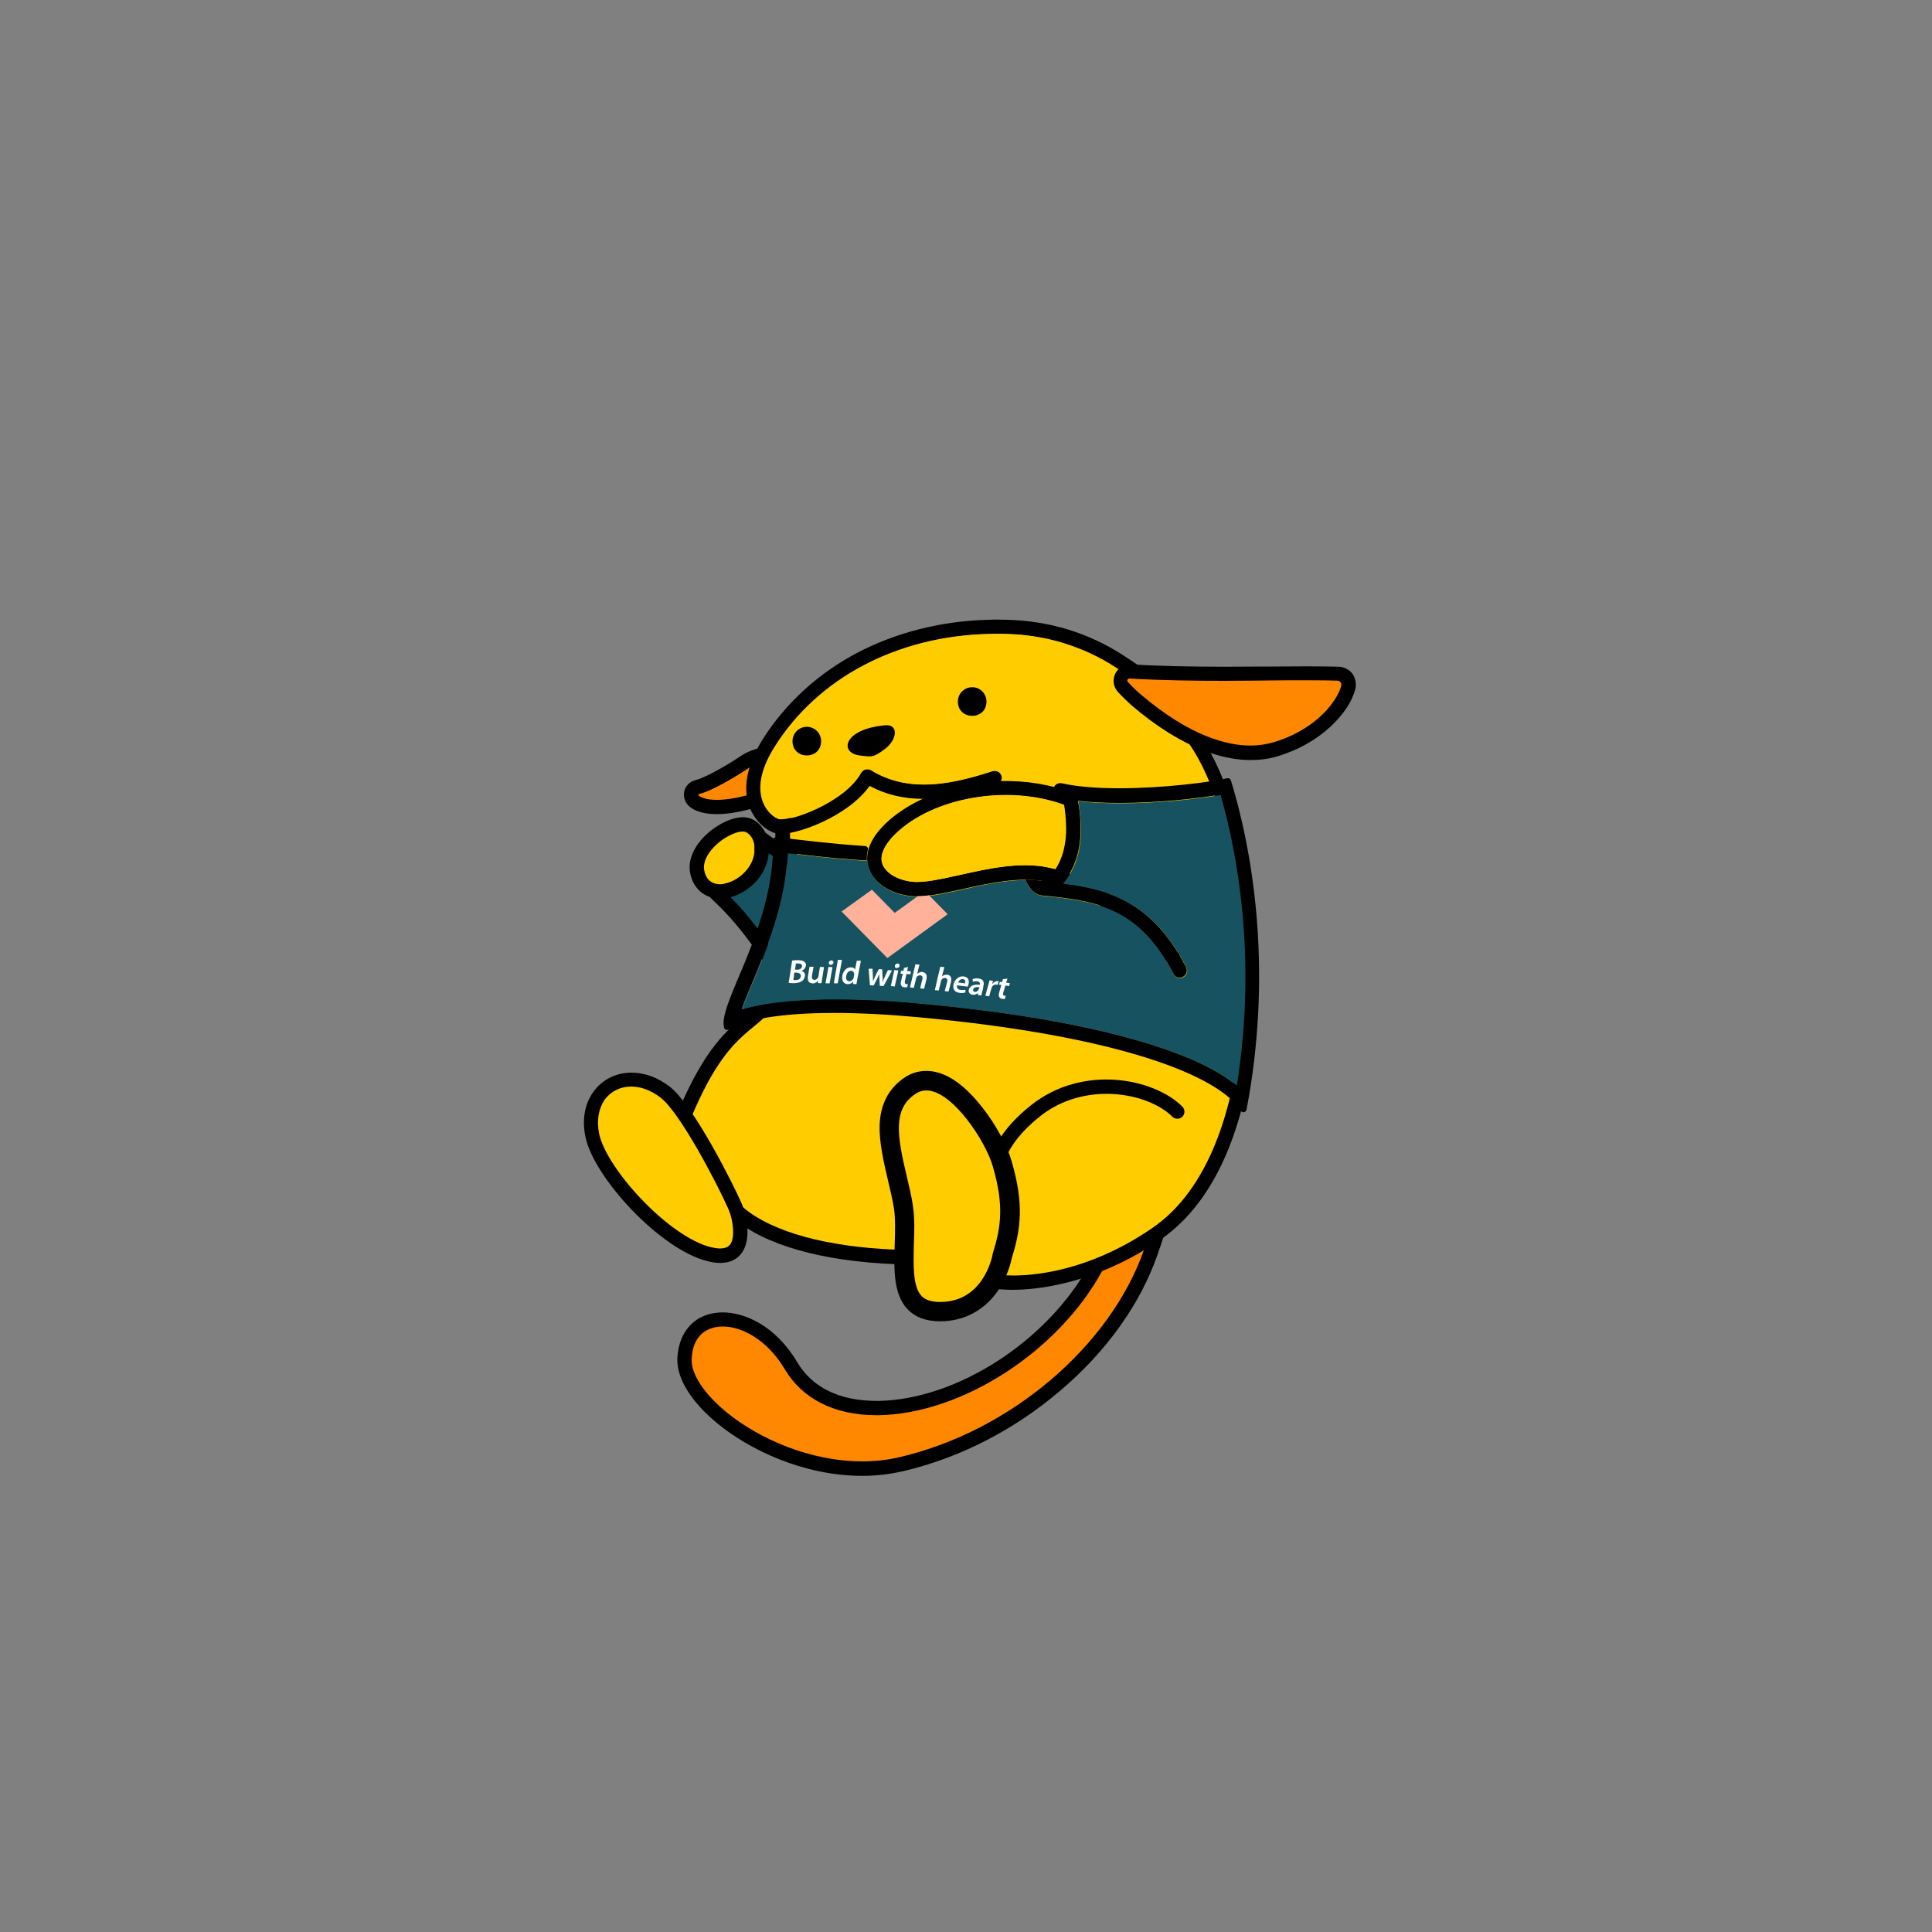 <?xml version="1.0" encoding="utf-8"?>
<!-- Generator: Adobe Illustrator 25.2.0, SVG Export Plug-In . SVG Version: 6.00 Build 0)  -->
<svg version="1.1" id="Layer_1" xmlns="http://www.w3.org/2000/svg" xmlns:xlink="http://www.w3.org/1999/xlink" x="0px" y="0px"
	 viewBox="0 0 1000 1000" style="enable-background:new 0 0 1000 1000;" xml:space="preserve">
<rect x="0" y="0" width="1000" height="1000" fill="#808080" stroke="none"/>
<style type="text/css">
	.st0{fill:#FFCC00;}
	.st1{fill:#FF8800;}
	.st2{fill:#165260;}
	.st3{fill:#FFB199;}
	.st4{fill:#FFFFFF;}
</style>
<g id="RightArm_1_">
	<path id="RightArm--bg" d="M436.6,504c-4.5,5.1-10.5,7.9-17,7.9c-9.1,0-18.5-5.5-24.4-14.4c-7.8-11.6-15.5-21.2-22.3-27.9l-4.8-4.7
		c-2-2-1.1-5.3,1.6-6.1l6.5-1.7c3.2-0.9,6.4-2.7,9.1-5.5c3-3,4.8-6.7,5.2-10.4V430c0-1.3,1.5-2.1,2.5-1.3l9.3,6.9
		c0.7,0.5,1.7,1.1,2.9,1.7c10.2,4.9,31.7,27.4,35.7,46.7C443,494.1,439.7,500.5,436.6,504z"/>
	<path id="RightArm" class="st0" d="M402.1,444.1c-1.5-0.7-2.9-1.5-4.2-2.4l0,0c-0.5,5.5-3,11-7.3,15.3c-3.7,3.7-8.1,6.2-12.5,7.4
		c8.7,8.6,17,19.8,23.2,29.1c4.5,6.7,11.6,11.1,18.3,11.1c4.1,0,8.1-1.6,11.4-5.4C444,484.4,413.7,449.6,402.1,444.1z"/>
</g>
<g id="Tail--group">
	<path id="Tail--bg" d="M599.1,649.5c-9,25.7-26.4,50-50.3,70.3c-23.8,20.3-51.8,34.7-81,41.6c-6.9,1.6-14.1,2.5-21.5,2.5
		c-30.8,0-58.9-13.9-74.8-27c-13.6-11.1-21.2-23.3-20.9-33.5c0.4-12,6.7-20.7,16.8-23.3c2.1-0.5,4.3-0.8,6.7-0.8
		c11.2,0,27.2,6.7,38.5,25.7c7.8,13.2,22,20.1,41.1,20.1c0.4,0,0.8,0,1.2,0c40.7-0.8,87.6-31.2,109.1-70.8
		c7.7-14.1,13.2-29.6,17.1-40.8c1.9-5.4,3.6-10.1,5.1-13.5c1.3-3.1,4.1-9.4,10.4-9.4c4.1,0,7.6,1.8,9.9,5
		C612,603.2,609.8,618.9,599.1,649.5z"/>
	<path id="Tail_2_" class="st1" d="M570.5,657.8c-22.7,41.7-72.5,73.9-115.5,74.7c-0.5,0-0.9,0-1.4,0c-21.6,0-38.3-8.4-47.4-23.8
		c-9-15.1-22-22.1-32.1-22.1c-1.7,0-3.3,0.2-4.8,0.6c-7,1.8-11,7.6-11.3,16.4c-0.3,7.7,6.6,18,18.2,27.5
		c16.8,13.7,43.2,25.3,70.1,25.3c6.6,0,13.3-0.7,19.8-2.3c57.2-13.5,108.5-57.4,126-107.1c5.4-15.3,16.7-49.2,4.5-49.2
		C592.1,597.9,585.8,629.6,570.5,657.8z"/>
</g>
<g id="Body--group">
	<path id="Body--bg" d="M649.7,531.9c-2,24-6.7,45.1-13.9,62.9c-8.5,20.9-20.3,36.6-35.1,46.8c-34,23.4-64.8,26-76.4,26
		c-1.3,0-2.5,0-3.8-0.1c-18.4-0.8-26-4.4-32.7-7.5c-5.9-2.8-11-5.2-24.9-5.7c-37.5-1.5-67-9.9-83.1-23.6c-0.2-0.1-0.5-0.4-0.9-0.7
		c-4.8-3.5-19.3-14.3-25-24.7c-5.3-9.7-6.2-22.3-2.3-31.4c13.4-31.2,24.5-40.5,33.5-48c3.6-3,6.4-5.3,8.8-8.7
		c2.2-3.1,3.8-7.1,4.9-12.2c0-0.1,0-0.2,0.1-0.3c3.9-15,3.4-34.9,2.8-56c-0.2-5.7-0.3-11.7-0.4-17.5v-0.1c0-18.6,9.6-40.7,25.7-59.2
		c18.1-20.8,41.6-33.6,66.1-36.2c20.2-2.1,34.3-3.1,45.9-3.1c43.7,0,58.6,14.8,82.2,48.4c7.5,10.6,12.1,22.5,16,33.7
		C648.3,445.1,653.1,491.2,649.7,531.9z"/>
	<path id="Body_1_" class="st0" d="M358.5,576.7c-3,7-2.2,17.4,2,25c5.6,10.3,23,22.2,24.1,23.2c15.1,12.9,43.7,20.5,78.7,21.9
		c31.2,1.3,24.3,11.8,57.6,13.3c1.1,0,2.2,0.1,3.5,0.1c16.7,0,43.7-5,72.2-24.7c58-39.9,52.9-165.3,34-218.6
		c-3.9-11.1-8.3-22.2-15.1-31.9c-23.5-33.5-36.6-45.2-76.2-45.2c-12.2,0-26.9,1.1-45.1,3.1c-49.9,5.3-85.3,55.3-85.3,88.1
		c0.3,27.4,2.5,55.1-2.7,75.5c-1.4,6.5-3.4,11.2-6,14.9C390.4,534.9,376.8,533.8,358.5,576.7z"/>
</g>
<g id="RightHand--group">
	<path id="RightHand--bg" d="M390.6,457c-5.2,5.1-11.7,8.1-17.8,8.1c-8.1,0-14-5.1-15.6-13.3c-1-5.4,0.9-11.3,5.4-16.7
		c5.8-6.9,14.9-12,21.7-12.1h0.2c1.3,0,2.6,0.2,3.8,0.6h0.2l0.1,0.1c4.5,1.8,7.9,6.2,9.1,11.8C399.1,443,396.5,451,390.6,457z"/>
	<path id="RightHand" class="st0" d="M385.4,451.7c4.2-4.2,6-9.6,5-14.7c-0.6-3.1-2.3-5.5-4.6-6.4c-0.4-0.1-0.9-0.2-1.3-0.2h-0.1
		c-4,0-11.3,3.6-16.1,9.4c-1.8,2.1-4.6,6.3-3.8,10.6c1.1,6,5.1,7.3,8.3,7.3C376.9,457.7,381.6,455.5,385.4,451.7z"/>
</g>
<g id="RightFootGroup">
	<path id="RightFoot--bg" d="M384.3,648c-2.4,3.7-6.4,5.7-11.5,5.7c-1.9,0-4-0.3-6.2-0.8c-25-6-59.3-43.6-63.6-64.5
		c-1.9-9.4-0.2-18,5-24.4c4.6-5.7,11.4-8.8,18.9-8.8c6.8,0,13.6,2.5,19.8,7.3c12.2,9.4,32.9,50.5,37.3,60.7
		C386.5,629,388.9,640.9,384.3,648z"/>
	<path id="RightFoot_1_" class="st0" d="M310.1,586.8c3.8,18.2,36.2,53.6,58.1,58.8c1.7,0.4,3.2,0.6,4.5,0.6c3.4,0,4.7-1.3,5.4-2.3
		c2.3-3.5,1.5-12.1-1-17.9c-6.1-13.9-25.3-50.3-35.1-57.8c-4.9-3.8-10.2-5.8-15.3-5.8c-5.3,0-10,2.2-13.2,6.1
		C309.9,573.2,308.7,579.7,310.1,586.8z"/>
</g>
<g id="RightEar--group">
	<path id="RightEar--bg" d="M413.3,399.4c-0.4,4.4-3.8,8.4-11.1,12.9c-4.7,3-10.2,5.5-13.9,6.5c-6.5,1.7-12.3,2.6-17.3,2.6
		c-6.7,0-10.6-1.6-12.7-2.9c-4.8-3-4.4-7.2-4.2-8.5c0.5-3.1,2.9-5.5,5.9-6.2c3.5-0.8,13.5-5.8,23.6-12.6c4.2-2.9,10.7-4.8,16.1-4.8
		c5.8,0,9.1,2.2,10.8,4.1C412.6,392.9,413.6,396,413.3,399.4z"/>
	<path id="RightEar" class="st1" d="M361.4,411.3c0,0.3,0.4,0.7,0.9,0.9c1.1,0.7,3.6,1.8,8.8,1.8c4.3,0,9.5-0.8,15.4-2.3
		c5.2-1.4,19.1-8.8,19.5-13c0.1-1.3-0.2-2.4-0.9-3.2c-1-1.1-2.8-1.7-5.3-1.7c-3.9,0-8.9,1.5-11.9,3.5c-8.5,5.7-20.5,12.5-26.1,13.7
		C361.5,411.1,361.4,411.2,361.4,411.3z"/>
</g>
<g id="Head--group">
	<path id="Head--bg" d="M516.4,328.1c1.6,0,3.2,0,4.8,0.1c20.6,0.6,39.5,6.5,55.9,17c11.2,7.2,17.5,11.4,25.9,25.2
		c1.5,2.5,9,0.8,7.9-1.1c-10.1-17.6-17.5-22.3-29.8-30.3c-17.7-11.4-37.8-17.6-59.7-18.2c-1.6,0-3.3-0.1-5-0.1l0,0
		c-1.6,0-3.3,0-4.9,0.1c-24.3,0.6-47.8,6.6-67.8,17.1c-20.2,10.6-37.1,26.1-48.9,44.7c-7.7,12.3-10.3,23.9-7.4,33.5
		c2.4,7.8,7.9,12.7,12.3,14.6c1.4,0.6,2.9,0.9,4.7,0.9c9.3,0,34.7-9.3,45.7-24.8c8.4,4.5,17.6,6.7,28.1,6.7c12.6,0,25-3.2,36.4-6.9
		c3-1,3.8-2.2,3.9-4.1c0-1.3-1.2-3.6-3.8-3.5c-0.3,0-0.7,0.1-1,0.2c-11.2,3.6-23.3,6.9-35.4,6.9c-9.3,0-18.6-2-27.4-7.4
		c-0.6-0.4-1.3-0.5-1.9-0.5c-1.3,0-2.5,0.6-3.2,1.8l-0.1,0.1c-7.9,14.3-33.3,24.1-41.2,24.1c-0.7,0-1.3-0.1-1.7-0.3
		c-2.8-1.2-6.6-4.6-8.2-10c-2.3-7.5,0-17,6.6-27.4c22.5-35.7,63.4-57.1,110.6-58.3l0,0C513.2,328.1,514.8,328.1,516.4,328.1"/>
	<path id="Head" class="st0" d="M516.6,399.4c-1-0.4-2-0.7-3-0.3c-19.7,6.3-42.5,12-62.8-0.5c-1.7-1.1-4-0.5-5.1,1.2l-0.1,0.1
		c-8.6,15.7-38.3,26-43,23.9c-2.8-1.2-6.6-4.6-8.2-10c-2.3-7.5,0-17,6.6-27.4c22.5-35.7,63.4-57.1,110.6-58.3l0,0
		c3.1-0.1,6.3-0.1,9.5,0c20.6,0.6,39.5,6.5,55.9,17c13.2,8.5,19.7,12.7,30.6,33.6C613.2,389.2,523.2,402.2,516.6,399.4z"/>
</g>
<g id="LeftArm--group">
	<path id="LeftArm--bg" d="M478,413.3c-6.4,2.9-12.4,6.6-17.6,11.1c-12.1,10.6-12.6,19.4-10.8,24.8c2.5,7.7,11.1,13.4,21.9,14.6
		c7.1,0.7,16.2-1.3,26.7-3.6c13.9-3.1,29.7-6.6,42.9-3.9c19.6,4.1,33.3,15,53.1,32.7l10.3,9.2c1.5,1.3,3.9,1.2,5.2-0.4
		c1.3-1.5,1.2-3.9-0.4-5.2l0,0l-2.9-2.6c-24-21.7-39.9-36-63.8-41c-14.8-3.1-31.3,0.6-46,3.9c-9.5,2.1-18.5,4.1-24.3,3.5
		c-7.8-0.8-14.1-4.6-15.7-9.5c-1.5-4.7,1.6-10.7,8.7-17c20.7-18.2,59.1-23.7,87.5-12.5c4.7,1.9,7.4-5.1,2.7-6.9
		c-11.4-4.4-24.6-6.6-37.7-6.2C507.7,404.7,487.3,409.1,478,413.3z"/>
	<path id="LeftArm" class="st0" d="M615.4,451c11.7,12.2,17,60.3-6,41.6l0,0l-2.9-2.6c-24-21.7-39.9-36-63.8-41
		c-14.8-3.1-31.3,0.6-46,3.9c-9.5,2.1-18.5,4.1-24.3,3.5c-7.8-0.8-14.1-4.6-15.7-9.5c-1.5-4.7,1.6-10.7,8.7-17
		c20.7-18.2,59.3-24,87.5-12.5C557.5,419.4,599,433.9,615.4,451z"/>
</g>
<g id="Coat--group">
	<g id="RightSleeve--group">
		<path id="RightSleeve--bg" d="M436.6,504c-4.5,5.1-10.5,7.9-17,7.9c-9.1,0-18.5-5.5-24.4-14.4c-7.8-11.6-15.5-21.2-22.3-27.9
			l-4.8-4.7c-2-2-1.1-5.3,1.6-6.1l6.5-1.7c3.2-0.9,6.4-2.7,9.1-5.5c3-3,4.8-6.7,5.2-10.4V430c0-1.3,1.5-2.1,2.5-1.3l9.3,6.9
			c0.7,0.5,1.7,1.1,2.9,1.7c10.2,4.9,31.7,27.4,35.7,46.7C443,494.1,439.7,500.5,436.6,504z"/>
		<path id="RightSleeve" class="st2" d="M402.1,444.1c-1.5-0.7-2.9-1.5-4.2-2.4l0,0c-0.5,5.5-3,11-7.3,15.3
			c-3.7,3.7-8.1,6.2-12.5,7.4c8.7,8.6,17,19.8,23.2,29.1c4.5,6.7,11.6,11.1,18.3,11.1c4.1,0,8.1-1.6,11.4-5.4
			C444,484.4,413.7,449.6,402.1,444.1z"/>
	</g>
	<g id="Schirt--group">
		<path id="Shirt--bg" d="M548,408c0.9,1.5,1.6,3.5,2.2,6c0.2,0.8,0.4,1.7,0.6,2.7c0.5,3,0.9,6.6,1,10.9c0.3,9.7-2.1,17.2-5.5,22.3
			c-1.7,2.6-3.7,4.6-5.8,5.9c-0.2,0.2-0.5,0.2-0.8,0.2c-0.1,0-0.2,0-0.3,0c-2.8-0.5-5.8-0.7-8.7-0.7c0,0,2.4,6.5,7.5,8
			c0.2,0.1,0.4,0.1,0.6,0.1c0.2,0.1,0.4,0.1,0.6,0.1c26.6,2.7,49.6,5.1,67.9,40.5c0.7,1.3,2,2,3.3,2c0.6,0,1.2-0.1,1.7-0.4
			c1.8-0.9,2.5-3.2,1.6-5c-17.6-34.2-40.7-40.5-63.9-43.4c0.9-1,1.7-2.1,2.5-3.2c3.3-4.9,7.2-13.6,6.8-26.6c-0.1-4.5-0.5-8.5-1.2-12
			c-0.1-0.3-0.1-0.6-0.2-0.9c6.3,0.7,13.5,1.1,21.5,1.1c19.8,0,40.6-2.3,52.2-4.3c8.5,29.7,18.9,83.9,8.4,150.4
			c-9.4-7.7-24.1-14.8-44.1-21.1c-30.5-9.6-70.8-16.8-119.9-21.3c-16-1.5-30.8-2.2-44-2.2c-15.2,0-34.3,1-48.1,5.2
			c1.5-4.3,3.7-9.5,5.5-13.8c7.4-17.6,17.3-41.2,18.2-67c1,0.1,2,0.2,3,0.3c9.3,1.1,19.6,2.3,30.7,3.1l7.4,0.5
			c-0.1-1.7,0-3.5,0.5-5.5c0.3-1-0.4-1.9-1.4-2c-17.4-1.1-33.6-3.2-45.9-4.6c-0.1,0-0.1,0-0.2,0c-0.9,0-1.6,0.7-1.6,1.6
			c1.3,44.5-28.9,84.7-25.3,97.1c0.2,0.7,0.8,1.1,1.5,1.1c0.3,0,0.6-0.1,0.9-0.2c8.2-5.1,26.3-8.6,54.7-8.6
			c12.5,0,26.9,0.7,43.3,2.2c104,9.6,155.8,30.3,167,48.4c0.3,0.5,0.8,0.8,1.4,0.8c0.7,0,1.4-0.5,1.6-1.3c13-68,4.6-129.1-8.1-170.5
			c-0.2-0.7-0.8-1.1-1.5-1.1c-0.1,0-0.2,0-0.4,0c-9,2.1-33.1,5.2-55.9,5.2c-10.8,0-21.4-0.7-29.8-2.6c-1.7-0.4-3.4,0.8-3.8,1.7
			C545.5,408.3,548,408,548,408z"/>
		<g id="Shirt">
			<path class="st2" d="M448.9,445.6l-7.4-0.5c-11.1-0.8-21.4-2-30.7-3.1c-1-0.1-2-0.2-3-0.3c-0.9,25.8-10.8,49.4-18.2,67
				c-1.8,4.3-4,9.5-5.5,13.8c13.8-4.2,32.9-5.2,48.1-5.2c13.2,0,28,0.7,44,2.2c49.1,4.5,89.4,11.7,119.9,21.3
				c20,6.3,34.7,13.4,44.1,21.1c10.5-66.5,0.1-120.7-8.4-150.4c-11.6,2-32.4,4.3-52.2,4.3c-8,0-15.2-0.4-21.5-1.1
				c0.1,0.3,0.1,0.6,0.2,0.9c0.6,3.5,1,7.5,1.2,12c0.4,13-3.5,21.7-6.8,26.6c-0.8,1.2-1.6,2.2-2.5,3.2c23.2,2.9,46.3,9.2,63.9,43.4
				c0.9,1.8,0.2,4-1.6,5c-0.5,0.3-1.1,0.4-1.7,0.4c-1.3,0-2.6-0.7-3.3-2c-18.3-35.4-41.3-37.8-67.9-40.5c-0.2,0-0.4-0.1-0.6-0.1
				c-0.2,0-0.4,0-0.6-0.1c-5.1-1.5-7.5-7.8-7.5-8c-10.6,0-22.1,2.5-32.5,4.9c-10.5,2.3-19.6,4.3-26.7,3.6
				c-10.8-1.2-19.4-6.9-21.9-14.6c-0.4-1.1-0.6-2.4-0.7-3.9C448.9,445.4,448.9,445.5,448.9,445.6z"/>
		</g>
	</g>
</g>
<g id="BuildWithHeart--group">
	<path id="Heart" class="st3" d="M475,463.9l-11.9,8.6l-11.8-12l-15.7,11.3l23.7,24.1l31.2-22.7l-9.6-9.8
		C478.9,463.7,476.9,463.9,475,463.9z"/>
	<g id="BuildWithHeart">
		<path class="st4" d="M410,497.2c0.7-0.1,2-0.3,3.1-0.2c1.6,0,2.5,0.2,3.2,0.8c0.7,0.4,1,1.2,0.8,2.2c-0.2,1-1,2.1-2.3,2.5l0,0
			c1.2,0.4,2.2,1.3,1.8,2.9c-0.2,1-0.8,1.9-1.5,2.4c-1,0.7-2.3,1.1-4.4,1.1c-1.2,0-2-0.1-2.5-0.2C409,504.1,409.3,501.8,410,497.2z
			 M411.5,501.9c0.4,0,0.7,0,1.1,0c1.5,0,2.4-0.7,2.5-1.6c0.2-1.1-0.6-1.6-1.9-1.6c-0.6,0-1,0-1.2,0
			C411.7,499.9,411.7,500.6,411.5,501.9z M410.6,507.2c0.3,0.1,0.6,0.1,1.1,0.1c1.4,0,2.6-0.5,2.8-1.9c0.2-1.3-0.9-1.9-2.3-2
			c-0.4,0-0.7,0-1.1,0C411,504.9,410.9,505.7,410.6,507.2z"/>
		<path class="st4" d="M425.6,506.3c-0.2,1-0.3,1.8-0.4,2.6c-0.7,0-1.1,0-1.9-0.1c0-0.5,0.1-0.7,0.1-1.2l0,0
			c-0.5,0.6-1.5,1.5-2.9,1.4c-1.5-0.1-2.7-0.9-2.3-3.7c0.3-2,0.5-2.9,0.8-4.9c0.8,0,1.2,0,2.1,0c-0.3,1.8-0.5,2.7-0.8,4.5
			c-0.3,1.4,0.1,2.2,1.2,2.3c0.8,0,1.4-0.5,1.8-1.1c0.2-0.2,0.2-0.4,0.3-0.6c0.3-2,0.5-3,0.8-5c0.8,0,1.2,0,2.1,0.1
			C426.1,502.9,426,504,425.6,506.3z"/>
		<path class="st4" d="M431.4,498.3c-0.1,0.6-0.7,1.1-1.4,1.1s-1.1-0.5-1-1.2c0.1-0.6,0.7-1.1,1.4-1.1
			C431.1,497.1,431.4,497.7,431.4,498.3z M427.3,508.9c0.6-3.4,0.9-5,1.5-8.4c0.8,0,1.2,0,2.1,0.1c-0.6,3.3-0.9,5-1.5,8.4
			C428.5,509,428.1,509,427.3,508.9z"/>
		<path class="st4" d="M433.7,496.8c0.8,0,1.2,0,2.1,0.1c-0.9,4.9-1.3,7.3-2.2,12.1c-0.8,0-1.2,0-2-0.1
			C432.4,504.1,432.8,501.7,433.7,496.8z"/>
		<path class="st4" d="M445.6,497.3c-0.8,3.9-1.1,5.9-1.9,9.8c-0.1,0.8-0.3,1.7-0.4,2.3c-0.7,0-1.1-0.1-1.8-0.1
			c0.1-0.5,0.1-0.8,0.2-1.3l0,0c-0.7,0.9-1.8,1.4-3,1.4c-1.9-0.1-3.2-1.8-2.7-4.4c0.5-2.8,2.5-4.4,4.5-4.3c1.2,0,1.9,0.5,2.1,1.2
			l0,0c0.3-1.9,0.5-2.8,0.9-4.7C444.3,497.3,444.7,497.3,445.6,497.3z M442.1,504.5c0.1-0.2,0-0.4,0-0.5c-0.1-0.8-0.6-1.5-1.5-1.5
			c-1.4-0.1-2.3,1.1-2.6,2.7c-0.3,1.5,0.2,2.6,1.6,2.7c0.9,0,1.7-0.5,2.1-1.4c0.1-0.2,0.1-0.4,0.2-0.6
			C441.9,505.3,442,505.1,442.1,504.5z"/>
		<path class="st4" d="M451.6,501.4c0.1,1.5,0.1,2.3,0.2,3.8c0,0.9,0,1.8,0,2.7l0,0c0.4-0.9,0.9-1.8,1.2-2.6
			c0.7-1.5,1.1-2.2,1.9-3.7c0.7,0.1,1,0.1,1.7,0.1c0.1,1.5,0.1,2.3,0.2,3.8c0.1,1,0.1,1.9,0,2.9l0,0c0.3-0.9,0.7-1.8,1.1-2.7
			c0.7-1.5,1-2.2,1.7-3.6c0.8,0.1,1.2,0.1,2.1,0.2c-1.8,3.3-2.6,4.9-4.4,8.1c-0.8-0.1-1.2-0.1-1.9-0.1c-0.1-1.4-0.1-2.1-0.2-3.5
			c0-0.9-0.1-1.6-0.1-2.6l0,0c-0.4,1-0.8,1.8-1.2,2.6c-0.7,1.3-1,2-1.7,3.3c-0.8-0.1-1.2-0.1-1.9-0.1c-0.3-3.4-0.4-5.1-0.7-8.5
			C450.3,501.4,450.7,501.4,451.6,501.4z"/>
		<path class="st4" d="M465.6,500c-0.1,0.6-0.8,1.1-1.5,1.1c-0.7,0-1-0.5-0.9-1.3c0.1-0.6,0.8-1.1,1.5-1.1
			C465.4,498.8,465.7,499.3,465.6,500z M461.1,510.4c0.7-3.3,1.1-5,1.8-8.3c0.8,0.1,1.2,0.1,2.1,0.2c-0.8,3.3-1.1,5-1.9,8.3
			C462.3,510.5,461.9,510.5,461.1,510.4z"/>
		<path class="st4" d="M470,500.5c-0.2,0.8-0.3,1.3-0.5,2.1c0.8,0.1,1.2,0.1,2,0.2c-0.1,0.6-0.2,0.9-0.3,1.5c-0.8-0.1-1.2-0.1-2-0.2
			c-0.3,1.5-0.5,2.2-0.8,3.6c-0.2,1-0.1,1.5,0.7,1.7c0.4,0,0.6,0,0.8-0.1c-0.1,0.6-0.2,1-0.3,1.6c-0.3,0.1-0.9,0.2-1.5,0.1
			c-0.8,0-1.4-0.4-1.6-0.9c-0.3-0.5-0.4-1.2-0.1-2.3c0.3-1.5,0.5-2.3,0.9-3.8c-0.5,0-0.7,0-1.2,0c0.1-0.6,0.2-0.9,0.3-1.5
			c0.5,0,0.7,0,1.2,0c0.1-0.6,0.2-0.9,0.3-1.5C468.6,500.8,469.1,500.7,470,500.5z"/>
		<path class="st4" d="M473.8,499.1c0.8,0.1,1.2,0.1,2.1,0.2c-0.5,2-0.7,3-1.2,4.9l0,0c0.3-0.4,0.8-0.7,1.3-0.9
			c0.5-0.2,1-0.3,1.5-0.2c1.4,0.2,2.6,1.2,2,3.9c-0.5,1.9-0.7,2.9-1.2,4.8c-0.8-0.1-1.2-0.1-2-0.2c0.4-1.9,0.6-2.8,1.1-4.6
			c0.3-1.2,0-2.1-1.1-2.2c-0.8,0-1.6,0.4-1.9,1c-0.2,0.2-0.1,0.4-0.2,0.6c-0.5,2-0.7,3-1.2,4.9c-0.8-0.1-1.2-0.1-2-0.2
			C472.1,506.4,472.7,504,473.8,499.1z"/>
		<path class="st4" d="M486.7,500.4c0.8,0.1,1.2,0.1,2.1,0.2c-0.5,2-0.8,3-1.3,4.9l0,0c0.3-0.4,0.8-0.7,1.3-0.8
			c0.5-0.2,1-0.2,1.5-0.2c1.4,0.2,2.6,1.2,1.9,3.9c-0.5,1.9-0.7,2.9-1.2,4.8c-0.8-0.1-1.2-0.1-2-0.2c0.5-1.8,0.7-2.8,1.2-4.6
			c0.3-1.2,0.1-2.1-1-2.2c-0.8-0.1-1.6,0.4-1.9,1c-0.2,0.2-0.1,0.4-0.2,0.6c-0.5,2-0.8,3-1.2,4.9c-0.8-0.1-1.2-0.1-2-0.2
			C484.9,507.7,485.5,505.3,486.7,500.4z"/>
		<path class="st4" d="M495.4,510c-0.4,1.5,0.7,2.3,1.9,2.4c1,0.1,1.7,0,2.4-0.1c0,0.6,0,0.9,0,1.4c-0.8,0.2-1.9,0.4-3,0.2
			c-2.6-0.3-3.8-2.1-3.1-4.6c0.6-2.3,2.6-4.2,5.2-3.9c2.7,0.3,3,2.6,2.4,4.4c-0.2,0.4-0.3,0.7-0.3,0.9
			C498.7,510.4,497.6,510.3,495.4,510z M499.5,509c0.2-0.8,0.3-2-1.1-2.2c-1.3-0.2-2.2,1-2.5,1.7C497.3,508.7,498,508.8,499.5,509z"
			/>
		<path class="st4" d="M508.4,513.3c-0.2,0.7-0.4,1.5-0.5,2c-0.7-0.1-1.1-0.2-1.8-0.3c0.1-0.4,0.1-0.5,0.1-0.9c0,0-0.1,0-0.1,0
			c-0.7,0.5-1.7,0.9-2.7,0.8c-1.6-0.2-2.3-1.5-1.9-2.7c0.6-2.1,2.7-2.8,5.7-2.5c0,0,0-0.1,0-0.1c0.1-0.5,0.1-1.4-1.3-1.7
			c-0.8-0.1-1.8,0-2.4,0.3c0-0.6,0-0.9-0.1-1.4c0.7-0.2,1.9-0.6,3.2-0.3c2.6,0.3,2.9,2.1,2.4,3.9
			C508.9,511.5,508.7,512.1,508.4,513.3z M507,511c-1.4-0.2-2.9-0.1-3.3,1.1c-0.2,0.8,0.2,1.2,0.8,1.3c0.8,0.1,1.6-0.4,1.9-1
			c0-0.1,0.1-0.3,0.2-0.5C506.7,511.6,506.8,511.4,507,511z"/>
		<path class="st4" d="M511.5,510c0.3-1.1,0.5-1.9,0.7-2.6c0.7,0.1,1.1,0.2,1.8,0.3c-0.2,0.6-0.3,1-0.4,1.6c0,0,0.1,0,0.1,0
			c0.7-1.1,1.9-1.6,2.7-1.5c0.2,0,0.3,0,0.5,0.1c-0.2,0.8-0.3,1.1-0.6,1.9c-0.2,0-0.4-0.1-0.6-0.2c-1-0.1-1.8,0.4-2.3,1.3
			c-0.1,0.2-0.2,0.4-0.2,0.6c-0.5,1.7-0.8,2.5-1.2,4.2c-0.8-0.1-1.2-0.2-2-0.3C510.6,513.3,510.9,512.2,511.5,510z"/>
		<path class="st4" d="M521.5,506.5c-0.3,0.8-0.4,1.2-0.7,2.1c0.8,0.1,1.2,0.2,1.9,0.3c-0.2,0.6-0.2,0.9-0.4,1.5
			c-0.8-0.1-1.2-0.2-1.9-0.3c-0.4,1.4-0.6,2.1-1.1,3.6c-0.3,1-0.2,1.5,0.5,1.7c0.4,0,0.6,0.1,0.8,0c-0.2,0.6-0.3,1-0.4,1.6
			c-0.3,0.1-0.9,0.1-1.5,0c-0.8-0.1-1.3-0.5-1.5-1c-0.3-0.5-0.3-1.3,0-2.4c0.4-1.5,0.7-2.3,1.1-3.8c-0.5-0.1-0.7-0.1-1.2-0.1
			c0.2-0.6,0.2-0.9,0.4-1.5c0.5,0.1,0.7,0.1,1.2,0.1c0.2-0.6,0.2-0.9,0.4-1.5C520.1,506.7,520.6,506.7,521.5,506.5z"/>
	</g>
</g>
<g id="LeftEar--group">
	<path id="LeftEar--bg" d="M701.4,357.1c-0.5,1.7-1.2,3.4-2,5.2c-5,10-17.7,23-38,29.1c-4.5,1.4-9.3,2-14,2h-0.1
		c-13,0-34.2-4.9-61.6-28.3c-1.9-1.7-5.1-4.8-7.1-7c-2.3-2.5-2.8-6.1-1.5-9.1s4.4-5.1,7.8-5.1c0.2,0,0.3,0,0.5,0
		c13.9,0.8,30.1,1.2,48.4,1.2c8.1,0,14.8-0.1,19.3-0.1c2,0,3.5,0,4.5,0c7.4,0,13.3-0.1,18.2-0.1c8.1,0,13.7,0.1,17.1,0.2
		c2.9,0.1,5.6,1.5,7.3,3.9C701.7,351.3,702.2,354.2,701.4,357.1z"/>
	<path id="LeftEar" class="st1" d="M590.4,359.4c25.7,21.9,45.1,26.5,56.8,26.5h0.1c4,0,8-0.6,11.9-1.7
		c18.1-5.4,29.2-16.6,33.5-25.3c0.8-1.5,1.2-2.8,1.5-3.9c0.4-1.3-0.6-2.6-1.9-2.7c-3.3-0.1-8.9-0.2-16.7-0.2c-5.4,0-11.6,0-18.2,0.1
		c-3.3,0-12.2,0.2-23.9,0.2c-13.9,0-31.7-0.2-48.8-1.2c0,0,0,0-0.1,0c-0.9,0-1.5,1.1-0.8,1.8C585.8,355.2,588.8,358.1,590.4,359.4z"
		/>
</g>
<g id="Face--group">
	<path id="RightEye" d="M417.6,376.2c-4.1,0-7.4,3.3-7.4,7.4c0,9.9,14.8,9.9,14.8,0C425,379.5,421.7,376.2,417.6,376.2z"/>
	<path id="LeftEye" d="M503.2,355.7c-4.1,0-7.4,3.3-7.4,7.4c0,9.9,14.8,9.9,14.8,0C510.6,359,507.3,355.7,503.2,355.7L503.2,355.7
		L503.2,355.7z"/>
	<path id="Nose" d="M457.9,375.4c-7.4,0.8-12.3,2.5-15.6,4.9c-5.9,4.4-4.1,9.9,2.5,10.7c6.6,0.8,7.1,1.2,13.2-3.3
		C464.5,382.8,465.3,374.6,457.9,375.4L457.9,375.4z"/>
</g>
<g id="LeftLEg--group">
	<path id="LetLeg" class="st0" d="M512.4,655.2c-4.6-5.2-3.7-15.7-1.9-29.4c2.6-19.8,5-34.5,25.4-50.8c24.4-19.5,62.2-15,76.2-0.5
		c3.6,3.7,6.7,10.9,7.3,18.8c0.9,11.4-22.2,42.4-44.8,51.8C552,654.7,520.6,664.4,512.4,655.2z"/>
	<path id="LeftLeg--bg_1_" d="M512.4,658.9c-1.2,0-2.3-0.5-3-1.6c-4.7-6.7-4.5-17.2-2.6-32c2.5-19,4.6-35.5,26.8-53.2
		c26.8-21.4,63.7-14,78.4,0.7c1.4,1.4,1.4,3.8,0,5.2s-3.8,1.4-5.2,0c-12.5-12.5-45.4-18.7-68.6-0.1c-18.9,15.1-21.4,28.2-24.1,48.4
		c-1.4,11-2.3,21.8,1.3,26.7c1.2,1.7,0.8,4-0.9,5.2C513.9,658.7,513.1,658.9,512.4,658.9z"/>
</g>
<g id="LeftFoot--group">
	<path id="LeftFoot--bg" d="M523.7,651.2c-0.4,1.9-2,9.1-6.7,16.2c-7,10.6-17.8,16.5-30.4,16.5c-7.2,0-12.9-2.1-16.8-6.2
		c-7.5-7.8-7.1-21-6.7-33.7v-0.1c0.2-6.4,0.4-13.1-0.4-18.5c-0.7-4.4-1.8-9.1-3.1-14.5c-2.4-10.2-4.6-20.1-4.3-28.7
		c0.4-10.7,4.7-18.9,12.8-24.4c3.5-2.4,7.4-3.5,11.4-3.5c9.3,0,18.9,6.2,28.7,18.6c7.1,8.9,13.1,20,15.4,28.1
		C530,622.8,528.5,635.9,523.7,651.2z"/>
	<path id="LeftFoot_1_" class="st0" d="M477,670.8c2,2.1,5.2,3.1,9.6,3.1c22.6,0,27-23.7,27.2-24.7c0-0.2,0.1-0.4,0.1-0.6
		c4.4-13.9,5.7-25.2,0-44.8c-3.7-13.2-21.1-39.4-34.4-39.4c-2,0-4,0.6-5.8,1.9c-11.7,7.8-9.3,21.8-4.4,42.4
		c1.2,5.1,2.5,10.4,3.2,15.3c1,6.4,0.8,13.5,0.5,20.4C472.8,655,472.4,666,477,670.8z"/>
</g>
</svg>
